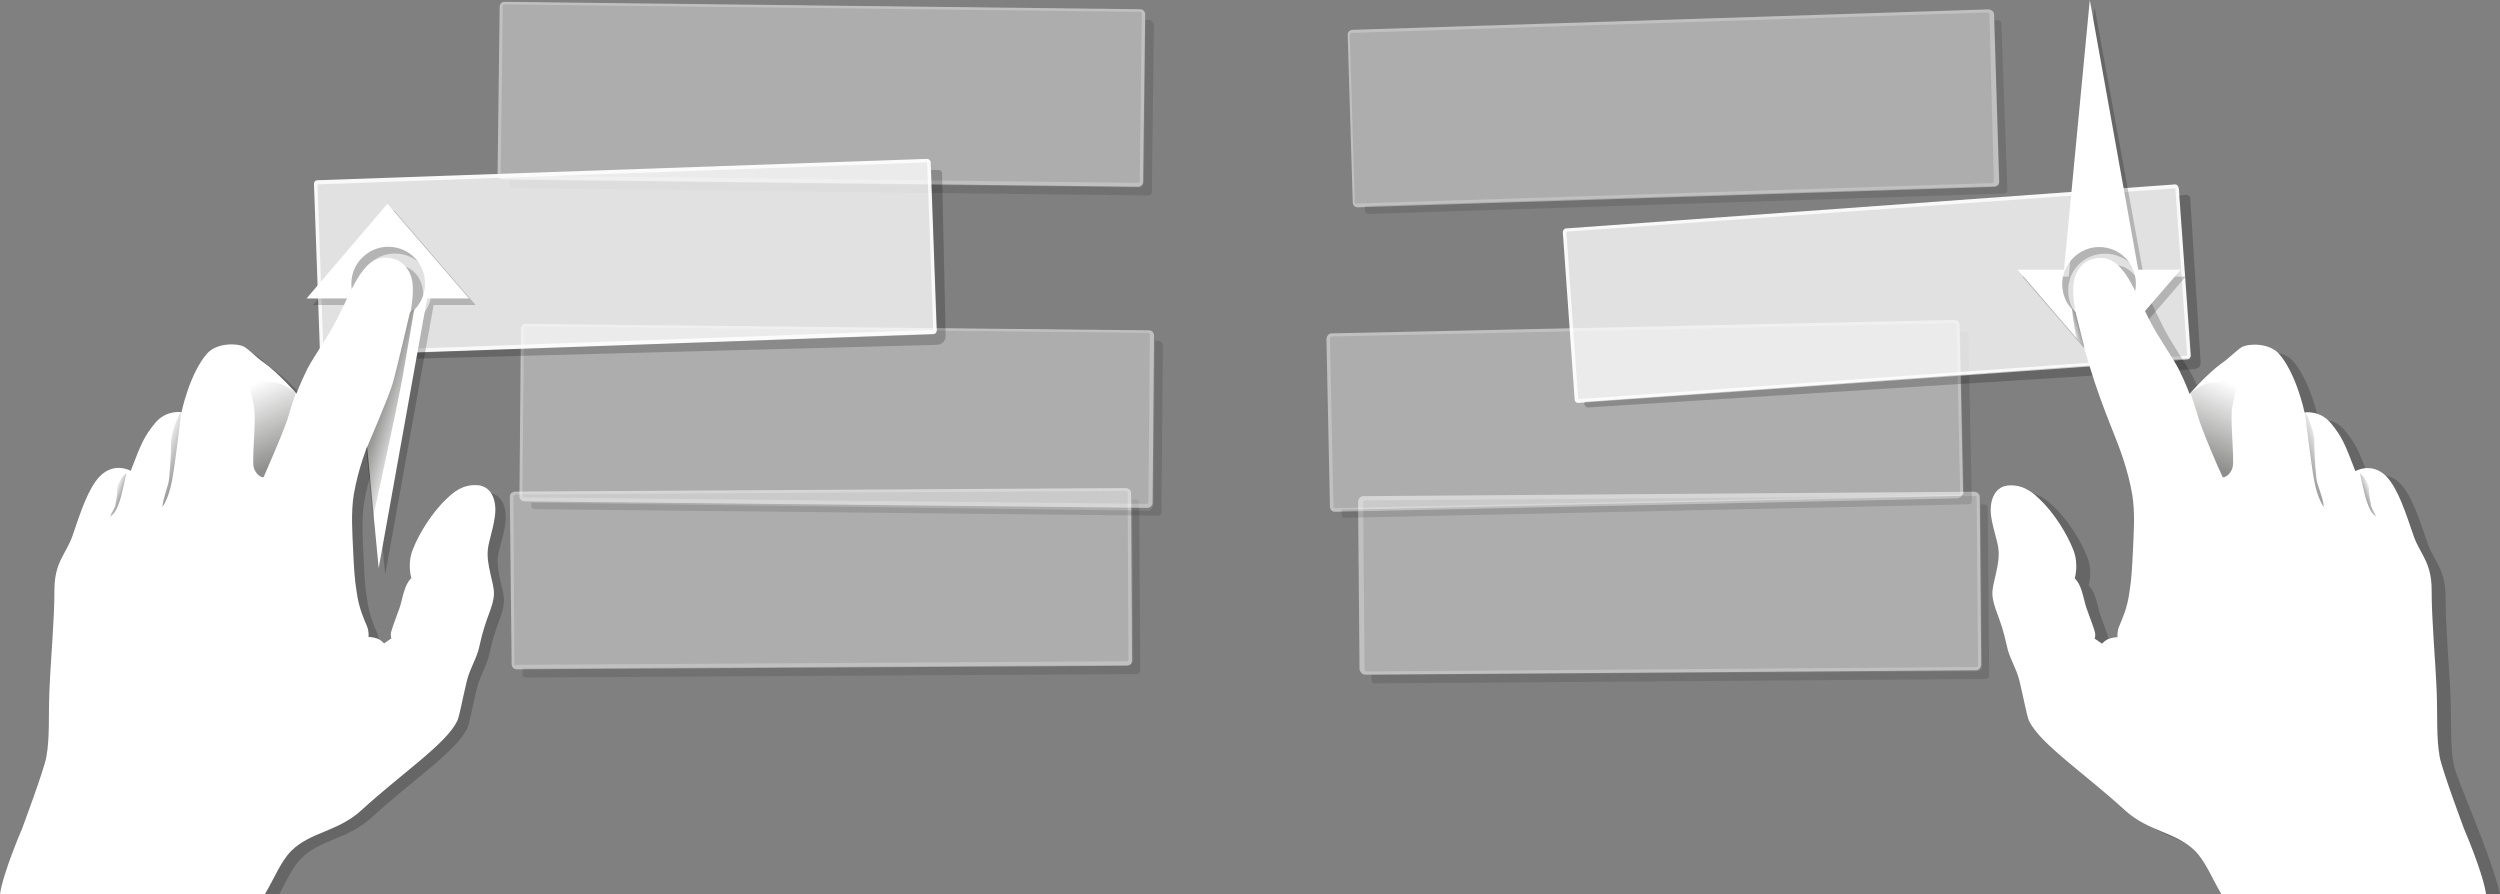 <?xml version="1.0" encoding="utf-8"?>
<!-- Generator: Adobe Illustrator 18.1.0, SVG Export Plug-In . SVG Version: 6.00 Build 0)  -->
<svg version="1.1" id="Layer_1" xmlns="http://www.w3.org/2000/svg" xmlns:xlink="http://www.w3.org/1999/xlink" x="0px" y="0px"
	 viewBox="0 1175.4 1919.8 686.7" enable-background="new 0 1175.4 1919.8 686.7" xml:space="preserve">
<rect x="0" y="1175.4" width="1919.8" height="686.7" fill="#808080" stroke="none"/>
<g>
	<g opacity="0.5">
		<g opacity="0.7">
			<path fill="#FFFFFF" d="M1520.2,1686c0,1.6-1.1,2.7-2.7,2.7l-468.9,3.4c-1.6,0-2.7-1.1-2.7-2.7l-1.1-128.6c0-1.6,1.1-2.7,2.7-2.7
				l468.9-3.4c1.6,0,2.7,1.1,2.7,2.7L1520.2,1686z"/>
		</g>
		<g>
			<path fill="#FFFFFF" d="M1048.6,1693.5c-2.3,0-3.9-1.6-4.6-3.9l-1.1-128.6c0-2.3,1.6-4.6,3.9-4.6l468.9-3.4
				c2.3,0,4.6,1.6,4.6,3.9l1.1,128.6c0,2.3-1.6,4.6-3.9,4.6L1048.6,1693.5z M1516.8,1556.3l-468.9,3.4c-0.5,0-1.1,0.5-1.1,1.6
				l1.1,128.6c0,0.5,0.5,1.1,1.1,1.1v1.1v-1.1l468.9-3.4c0.5,0,1.1-0.5,1.1-1.6l-1.1-128.6
				C1517.9,1556.9,1517.3,1556.3,1516.8,1556.3z"/>
		</g>
	</g>
	<path opacity="0.12" enable-background="new    " d="M1526.4,1565.4c0-1.6-1.1-2.7-2.7-2.7h-2.7l1.1,123.6c0,2.3-1.6,4.6-3.9,4.6
		l-465,2.7v3.9c0,1.6,1.1,2.7,2.7,2.7l468.9-3.4c1.6,0,2.7-1.1,2.7-2.7L1526.4,1565.4z"/>
</g>
<g>
	<g opacity="0.5">
		<g opacity="0.7">
			<path fill="#FFFFFF" d="M868.4,1682.4c0,1.6-1.1,2.7-3,2.7l-468.7,2.7c-1.6,0-2.7-1.1-2.7-3l-0.7-128.2c0-1.6,1.1-2.7,3-2.7
				l468.7-2.7c1.6,0,2.7,1.1,2.7,3L868.4,1682.4z"/>
		</g>
		<g>
			<path fill="#FFFFFF" d="M396.8,1689.4c-2.3,0-3.9-1.8-3.9-4.1l-1.4-128.6c0-1.1,0.7-2.3,1.1-2.7c0.7-0.5,1.8-1.1,3-1.1l468.7-2.7
				l0,0c2.3,0,4.6,1.8,4.3,4.1l0.7,128.6c0,1.1-0.7,2.3-1.1,2.7c-0.7,0.5-1.8,1.1-3,1.1L396.8,1689.4z M864.8,1552.4l-468.7,2.7
				c-0.5,0-0.5,0-1.1,0.5c0,0-0.7,0.5-0.7,1.1l0.7,128.6c0,0.5,0.5,1.1,1.1,1.1v1.1v-1.6l468.7-2.7c0.5,0,0.5,0,1.1-0.5
				c0,0,0.7-0.5,0.7-1.1l-0.7-128.6C865.9,1553.1,865.5,1552.4,864.8,1552.4z"/>
		</g>
	</g>
	<path opacity="0.12" enable-background="new    " d="M874.8,1561.7c0-1.6-1.1-3-2.7-3h-2.7l0.9,123.6c0,1.1-0.7,2.3-1.1,2.7
		c-0.7,0.5-1.8,1.1-3,1.1l-464.8,2.7l-0.2,3.9c0,1.6,1.1,3,2.7,3l468.7-2.7c1.6,0,3-1.1,3-2.7L874.8,1561.7z"/>
</g>
<g>
	<g opacity="0.5">
		<g opacity="0.7">
			<path fill="#FFFFFF" d="M884.2,1560.8c0,1.6-1.1,2.7-2.7,2.7l-478.5-5c-1.6,0-2.7-1.1-2.7-2.7l1.1-128.6c0-1.6,1.1-2.7,2.7-2.7
				l478.5,5c1.6,0,2.7,1.1,2.7,2.7L884.2,1560.8z"/>
		</g>
		<g>
			<path fill="#FFFFFF" d="M881.2,1565.4L881.2,1565.4l-478.5-5c-1.1,0-2.3-0.5-2.7-1.1c-0.5-0.5-1.1-1.6-1.1-2.7l1.1-128.6
				c0-2.3,1.6-3.9,3.9-3.9l478.5,5c1.1,0,2.3,0.5,2.7,1.1c0.5,0.5,1.1,1.6,1.1,2.7l-1.1,128.6
				C885.3,1563.1,883.5,1565.4,881.2,1565.4z M403.9,1426c-0.5,0-1.6,0.5-1.6,1.1l-1.1,128.6c0,0.5,0.5,1.6,1.1,1.6l478.5,5v1.1
				v-1.1c0.5,0,1.1-0.5,1.1-1.1l1.1-128.6c0-0.5-0.5-1.6-1.1-1.6L403.9,1426L403.9,1426z"/>
		</g>
	</g>
	<path opacity="0.12" enable-background="new    " d="M889.6,1437.2h-2.7l-1.1,124.7c0,2.3-1.6,5.7-3.9,5.7l0,0l-473.9-6.2v2.3
		c0,1.6,1.1,2.7,2.7,2.7l478.5,5c1.6,0,2.7-1.1,2.7-2.7l1.1-128.6C892.6,1439,891.5,1437.2,889.6,1437.2z"/>
</g>
<g>
	<g opacity="0.5">
		<g opacity="0.7">
			<path fill="#FFFFFF" d="M876.9,1314.3c0,1.6-1.1,2.7-2.7,2.7l-488-5.7c-1.6,0-2.7-1.1-2.7-2.7L385,1180c0-1.6,1.1-2.7,2.7-2.7
				l488,5.7c1.6,0,2.7,1.1,2.7,2.7L876.9,1314.3z"/>
		</g>
		<g>
			<path fill="#FFFFFF" d="M873.9,1318.8L873.9,1318.8l-488-5.7c-1.1,0-2.3-0.5-2.7-1.1c-0.5-0.5-1.1-1.6-1.1-2.7l1.6-128.6
				c0-2.3,1.6-3.9,3.9-3.9l488,5.7c1.1,0,2.3,0.5,2.7,1.1c0.5,0.5,1.1,1.6,1.1,2.7l-1.6,128.6C877.8,1317,876.2,1318.8,873.9,1318.8
				z M387.7,1178.8c-0.5,0-1.6,0.5-1.6,1.1l-1.6,128.6c0,0.5,0,0.5,0.5,1.1c0,0,0.5,0.5,1.1,0.5l488,5.7v1.1v-1.1
				c0.5,0,1.1-0.5,1.1-1.1l1.6-128.6c0-0.5,0-0.5-0.5-1.1c0,0-0.5-0.5-1.1-0.5L387.7,1178.8L387.7,1178.8z"/>
		</g>
	</g>
	<path opacity="0.12" enable-background="new    " d="M882.3,1190.7h-2.7l-1.1,124.1c0,2.3-1.6,4.6-3.9,4.6l0,0l-483.5-5.7v3.4
		c0,1.6,1.1,2.7,2.7,2.7l488,5.7c1.6,0,2.7-1.1,2.7-2.7l1.6-128.6C885.3,1192.5,884.2,1190.7,882.3,1190.7z"/>
</g>
<g>
	<g opacity="0.95">
		<g opacity="0.8">
			<path fill="#FFFFFF" d="M248.4,1446.8c-0.5,0-1.1-0.5-1.1-1.1l-4.6-128.6c0-0.5,0-0.5,0.5-1.1c0,0,0.5-0.5,1.1-0.5l468.2-16.4
				c0.5,0,1.6,0.5,1.6,1.1l4.6,128.6c0,0.5-0.5,1.6-1.1,1.6L248.4,1446.8z"/>
		</g>
		<g>
			<path fill="#FFFFFF" d="M712,1300.1L712,1300.1l4.6,128.6l-468.2,16.9l-4.6-128.6L712,1300.1L712,1300.1 M712,1297.4L712,1297.4
				l-468.2,16.4c-1.6,0-2.7,1.1-2.7,2.7l4.6,129.3c0,1.6,1.1,2.7,2.7,2.7l0,0l468.2-16.4c1.6,0,2.7-1.1,2.7-2.7l-4.6-128.6
				C715,1298.6,713.1,1297.4,712,1297.4L712,1297.4z"/>
		</g>
	</g>
	<path opacity="0.2" enable-background="new    " d="M723.4,1308.6c0-1.6-1.1-2.7-2.7-2.7H715l4.6,122.5c0,1.6-1.1,3.4-2.7,3.4
		l-464.3,16.9v1.1c0,1.6,1.1,2.7,2.7,2.7l464.1-12.3c4,0,6.8-3.2,6.8-6.9L723.4,1308.6z"/>
</g>
<g id="_x36__3_">
	<path opacity="0.2" enable-background="new    " d="M382.4,1602.5c-1.6,12.3,5,26.5,4.6,34.9c-0.5,10.7-6.2,16.9-11.2,40.1
		c-1.6,8.4-7.3,16.9-9.6,26.5c-3.4,14.1-5.7,27.1-7.3,30.6c-8.4,17.6-42.4,40.1-73.9,68.9c-18,16.4-39,16.4-53.6,31
		c-6.8,6.8-11.2,16.9-16.9,27.6H8c8-33.8,32.6-85.7,35.6-99.9c2.7-14.6,1.6-32.2,2.3-49.7c1.1-27.1,3.9-54.7,3.9-78.5
		c0-21,8.4-27.1,13.5-40.6c6.8-19.8,12.3-37.2,21.4-46.8c11.2-11.2,23.7-3.9,23.7-3.9c8-21,10.3-26.5,18.7-36.7
		c8.4-10.3,20.3-8.4,20.3-8.4s6.2-29.9,19.8-45.2c7.3-8,22.6-8,28.3-5c3.9,2.3,9.6,8.4,15.3,12.3c11.2,8,24.9,23.7,24.9,23.7
		s2.3-6.8,8.4-19.2c5.7-10.7,15.7-24.2,22.6-37.9c13-24.9,21-53.1,44-46.3c6.2,1.6,13,8.4,14.1,18.7c1.6,15.7-5,39.5-13,65.5
		c-3.9,13-10.3,30.6-15.7,44c-7.3,18-13,33.3-16.4,52.5c-2.3,14.1-1.1,29.9-0.5,43.3c0.5,11.2,1.1,22.6,2.7,31.7
		c1.6,12.3,5.7,21,8,26.5c1.6,3.9,1.1,8,1.1,8s2.7,0,6.2,1.1c3.4,1.1,5.7,3.9,5.7,3.9l5.7-3.9c0,0-1.1-2.3,0-5.7
		c1.1-3.9,3.4-9.6,6.2-17.6c1.1-2.7,2.3-9.1,3.4-12.3c2.3-8,5.7-10.7,5.7-10.7s-3.4-10.7,1.1-21.9c4.6-11.9,14.6-28.3,26-39
		c9.1-9.1,16.9-11.2,24.9-10.3c10.3,1.6,14.1,13,11.9,25.3C386.6,1587.3,383.1,1597.5,382.4,1602.5z"/>
	<g id="Color_37_">
		<path opacity="0.2" enable-background="new    " d="M240.4,1409.6h35.6l19.8,207.1l37.2-207.1h32.2l-62.7-72.7L240.4,1409.6z
			 M274.8,1398.4c0-15.7,13-28.3,28.3-28.3c15.7,0,28.3,12.3,28.3,28.3c0,15.7-12.3,28.3-28.3,28.3
			C287.8,1427.2,274.8,1414.2,274.8,1398.4z"/>
		<path fill="#FFFFFF" d="M374.7,1596.8c-1.6,12.3,5,26.5,4.6,34.9c-0.5,10.7-6.2,16.9-11.2,40.1c-1.6,8.4-7.3,16.9-9.6,26.5
			c-3.4,14.1-5.7,27.1-7.3,30.6c-8.4,17.6-42.4,40.1-73.9,68.9c-18,16.4-39,16.4-53.6,31c-8,8-13,21-20.3,33.3H0
			c2.3-16.4,16.9-50.2,16.9-50.2s16.9-45.2,18.7-55.2c2.7-14.6,1.6-32.2,2.3-49.7c1.1-27.1,3.9-54.7,3.9-78.5
			c0-21,8.4-27.1,13.5-40.6c6.8-19.8,12.3-37.2,21.4-46.8c11.4-11.4,23.7-4.1,23.7-4.1c8-21,10.3-26.5,18.7-36.7
			c8.4-10.3,20.3-8.4,20.3-8.4s6.2-29.9,19.8-45.2c7.3-8,22.6-8,28.3-5c3.9,2.3,9.6,8.4,15.3,12.3c11.2,8,24.9,23.7,24.9,23.7
			s2.3-6.8,8.4-19.2c5.7-10.7,15.7-24.2,22.6-37.9c13-24.9,21-53.1,44-46.3c6.2,1.6,13,8.4,14.1,18.7c1.6,15.7-5,39.5-13,65.5
			c-3.9,13-10.3,30.6-15.7,44c-7.3,18-13,33.3-16.4,52.5c-2.3,14.1-1.1,29.9-0.5,43.3c0.5,11.2,1.1,22.6,2.7,31.7
			c1.6,12.3,5.7,21,8,26.5c1.6,3.9,1.1,8,1.1,8s2.7,0,6.2,1.1c3.4,1.1,5.7,3.9,5.7,3.9l5.7-3.9c0,0-1.1-2.3,0-5.7
			c1.1-3.9,3.4-9.6,6.2-17.6c1.1-2.7,2.3-9.1,3.4-12.3c2.3-8,5.7-10.7,5.7-10.7s-3.4-10.7,1.1-21.9c4.6-11.9,14.6-28.3,26-39
			c9.1-9.1,16.9-11.2,24.9-10.3c10.3,1.6,14.1,13,11.9,25.3C378.6,1581.8,375.2,1591.8,374.7,1596.8z"/>
		<path fill="#FFFFFF" d="M235.4,1404.6h35.6l19.8,207.1l37.2-207.1h32.2l-62.7-72.7L235.4,1404.6z M269.8,1393.2
			c0-15.7,13-28.3,28.3-28.3c15.7,0,28.3,12.3,28.3,28.3c0,15.7-12.3,28.3-28.3,28.3C282.1,1422.2,269.8,1409.2,269.8,1393.2z"/>
	</g>
	<g id="Shadows_37_">
		
			<linearGradient id="SVGID_1_" gradientUnits="userSpaceOnUse" x1="1018.223" y1="805.231" x2="1013.589" y2="815.515" gradientTransform="matrix(-5.642 0 0 5.642 5939.723 -3073.122)">
			<stop  offset="0" style="stop-color:#1D1D1B;stop-opacity:0"/>
			<stop  offset="1" style="stop-color:#1D1D1B"/>
		</linearGradient>
		<path opacity="0.5" fill="url(#SVGID_1_)" enable-background="new    " d="M202.5,1541.7c-0.5,1.1-7.3-1.6-8-9.6
			c-0.5-11.2,2.3-36,0.5-44.5c-2.3-12.3-7.3-27.1-3.9-29.4c2.7,8,12.3,10.7,16.9,10.7c10.7,0,19.2,8.4,19.2,8.4s-1.6,3.9-5,15.3
			C219.4,1503.8,204.3,1537.1,202.5,1541.7z"/>
		
			<linearGradient id="SVGID_2_" gradientUnits="userSpaceOnUse" x1="1031.353" y1="814.701" x2="1027.724" y2="816.136" gradientTransform="matrix(-5.642 0 0 5.642 5939.723 -3073.122)">
			<stop  offset="0" style="stop-color:#1D1D1B;stop-opacity:0"/>
			<stop  offset="1" style="stop-color:#1D1D1B"/>
		</linearGradient>
		<path opacity="0.5" fill="url(#SVGID_2_)" enable-background="new    " d="M124.7,1564.7c0,0,4.6-5.7,7.3-19.8
			c2.7-14.1,7.3-53.6,7.3-53.6s-3.9,5-6.8,16.4c-2.3,9.1,0,7.3-2.7,35.6C129.3,1548.5,125.2,1557.4,124.7,1564.7z"/>
		
			<linearGradient id="SVGID_3_" gradientUnits="userSpaceOnUse" x1="1037.38" y1="820.102" x2="1036.01" y2="820.644" gradientTransform="matrix(-5.642 0 0 5.642 5939.723 -3073.122)">
			<stop  offset="0" style="stop-color:#1D1D1B;stop-opacity:0"/>
			<stop  offset="1" style="stop-color:#1D1D1B"/>
		</linearGradient>
		<path opacity="0.5" fill="url(#SVGID_3_)" enable-background="new    " d="M84.6,1572.2c0,0,3.9-2.3,6.2-9.1
			c2.7-6.2,6.2-24.2,6.2-24.2s-3.4,2.3-5.7,7.3c-2.3,3.9,0,3.4-2.7,16.4C89.2,1564.2,85.3,1568.8,84.6,1572.2z"/>
		
			<linearGradient id="SVGID_4_" gradientUnits="userSpaceOnUse" x1="1001.348" y1="808.646" x2="996.74" y2="810.011" gradientTransform="matrix(-5.642 0 0 5.642 5939.723 -3073.122)">
			<stop  offset="0" style="stop-color:#1D1D1B"/>
			<stop  offset="1" style="stop-color:#1D1D1B;stop-opacity:0"/>
		</linearGradient>
		<path opacity="0.5" fill="url(#SVGID_4_)" enable-background="new    " d="M314.7,1415.8c0,0-10.3,44.5-13.5,55.2
			c-3.4,10.7-19.8,49-19.8,49l5,53.1c0,0,18-81.9,22.6-107.2c3.9-21.9,9.1-53.1,9.1-53.1L314.7,1415.8z"/>
	</g>
</g>
<g>
	<g opacity="0.5">
		<g opacity="0.7">
			<path fill="#FFFFFF" d="M1533,1314.7c0,1.6-1.1,2.7-2.7,2.7l-488,15.7c-1.6,0-2.7-1.1-2.7-2.7l-3.9-128.6c0-1.6,1.1-2.7,2.7-2.7
				l488-15.7c1.6,0,2.7,1.1,2.7,2.7L1533,1314.7z"/>
		</g>
		<g>
			<path fill="#FFFFFF" d="M1042.7,1334.6c-2.3,0-3.9-1.6-3.9-3.9l-3.9-128.6c0-1.1,0.5-2.3,1.1-2.7c0.5-0.5,1.6-1.1,2.7-1.1
				l488-15.7l0,0c2.3,0,4.6,1.6,4.6,3.9l3.9,128.6c0,1.1-0.5,2.3-1.1,2.7c-0.5,0.5-1.6,1.1-2.7,1.1L1042.7,1334.6z M1526.1,1185
				l-488,15.7c-0.5,0-0.5,0-1.1,0.5c0,0-0.5,0.5-0.5,1.1l3.9,128.6c0,0.5,0.5,1.1,1.1,1.1v1.1v-1.4l488-15.7c0.5,0,0.5,0,1.1-0.5
				c0,0,0.5-0.5,0.5-1.1l-3.4-128.2C1527.7,1185.7,1527.3,1185,1526.1,1185z"/>
		</g>
	</g>
	<path opacity="0.12" enable-background="new    " d="M1536.9,1193.6c0-1.6-1.1-2.7-2.7-2.7h-2.7l3.9,123.6c0,1.1-0.5,2.3-1.1,2.7
		c-0.5,0.5-1.6,1.1-2.7,1.1l-483.5,15.3v3.4c0,1.6,1.1,2.7,2.7,2.7l488-15.7c1.6,0,2.7-1.1,2.7-2.7L1536.9,1193.6z"/>
</g>
<g>
	<g opacity="0.5">
		<g opacity="0.7">
			<path fill="#FFFFFF" d="M1505.9,1553.5c0,1.6-1.1,2.7-2.7,2.7l-478.5,10.3c-1.6,0-2.7-1.1-2.7-2.7l-2.7-128.6
				c0-1.6,1.1-2.7,2.7-2.7l478.5-10.3c1.6,0,2.7,1.1,2.7,2.7L1505.9,1553.5z"/>
		</g>
		<g>
			<path fill="#FFFFFF" d="M1503.6,1558.1L1503.6,1558.1l-478.5,10.3c-1.1,0-2.3-0.5-2.7-1.1c-0.5-0.5-1.1-1.6-1.1-2.7l-2.7-128.6
				c0-2.3,1.6-4.6,3.9-4.6l478.5-10.3c1.1,0,2.3,0.5,2.7,1.1c0.5,0.5,1.1,1.6,1.1,2.7l2.7,128.6
				C1507.4,1555.8,1505.9,1557.4,1503.6,1558.1z M1022.4,1433.8c-0.5,0-1.1,0.5-1.1,1.6l2.7,128.6c0,0.5,0,0.5,0.5,1.1
				c0,0,0.5,0.5,1.1,0.5l478.5-10.3v1.1v-1.1c0.5,0,1.1-0.5,1.1-1.6l-2.7-128.6c0-0.5,0-0.5-0.5-1.1c0,0-0.5-0.5-1.1-0.5
				L1022.4,1433.8L1022.4,1433.8z"/>
		</g>
	</g>
	<path opacity="0.12" enable-background="new    " d="M1508.1,1429.9h-2.7l2.7,122.9c0,2.3-1.6,3.4-3.9,3.4l0,0l-473.9,10.7v3.4
		c0,1.6,1.1,3.4,2.7,2.7l478.5-10.3c1.6,0,2.7-1.1,2.7-2.7l-2.7-128.6C1510.9,1431.1,1509.3,1429.9,1508.1,1429.9z"/>
</g>
<g>
	<g opacity="0.95">
		<g opacity="0.8">
			<path fill="#FFFFFF" d="M1211.9,1483.5c-0.5,0-1.1-0.5-1.1-1.1l-9.1-128.6c0-0.5,0.5-1.6,1.1-1.6l467.7-33.3
				c0.5,0,1.6,0.5,1.6,1.1l9.1,128.6c0,0.5-0.5,1.6-1.1,1.6L1211.9,1483.5z"/>
		</g>
		<g>
			<path fill="#FFFFFF" d="M1670.5,1320L1670.5,1320l9.1,128.6l-467.7,33.3l-9.1-128.6L1670.5,1320 M1670.5,1317
				C1670.5,1317,1670.1,1317,1670.5,1317l-467.7,33.8c-1.6,0-2.7,1.6-2.7,2.7l9.1,128.6c0,1.6,1.1,2.7,2.7,2.7l0,0l467.7-33.3
				c1.6,0,2.7-1.6,2.7-2.7l-9.1-128.6C1672.8,1318.2,1671.6,1317,1670.5,1317L1670.5,1317z"/>
		</g>
	</g>
	<path opacity="0.2" enable-background="new    " d="M1681.9,1327.7c0-1.6-1.6-2.7-2.7-2.7l-5.7,0.5l9.1,122.5
		c0,1.6-1.1,2.7-2.7,2.7l-463.2,33.3v1.6c0,1.6,1.6,2.7,2.7,2.7l465.6-29.4c3.7-0.7,4.9-2.2,4.9-5.5L1681.9,1327.7z"/>
</g>
<g id="_x36__4_">
	<path opacity="0.2" enable-background="new    " d="M1546,1602.5c1.6,12.3-5,26.5-4.6,34.9c0.5,10.7,6.2,16.9,11.2,40.1
		c1.6,8.4,7.3,16.9,9.6,26.5c3.4,14.1,5.7,27.1,7.3,30.6c8.4,17.6,42.4,40.1,73.9,68.9c18,16.4,39,16.4,53.6,31
		c6.8,6.8,11.2,16.9,16.9,27.6h205.9c-8-33.8-32.6-85.7-35.6-99.9c-2.7-14.6-1.6-32.2-2.3-49.7c-1.1-27.1-3.9-54.7-3.9-78.5
		c0-21-8.4-27.1-13.5-40.6c-6.8-19.8-12.3-37.2-21.4-46.8c-11.2-11.2-23.7-3.9-23.7-3.9c-8-21-10.3-26.5-18.7-36.7
		c-8.4-10.3-20.3-8.4-20.3-8.4s-6.2-29.9-19.8-45.2c-7.3-8-22.6-8-28.3-5c-3.9,2.3-9.6,8.4-15.3,12.3c-11.2,8-24.9,23.7-24.9,23.7
		s-2.3-6.8-8.4-19.2c-5.7-10.7-15.7-24.2-22.6-37.9c-13-24.9-21-53.1-44-46.3c-6.2,1.6-13,8.4-14.1,18.7c-1.6,15.7,5,39.5,13,65.5
		c3.9,13,10.3,30.6,15.7,44c7.3,18,13,33.3,16.4,52.5c2.3,14.1,1.1,29.9,0.5,43.3c-0.5,11.2-1.1,22.6-2.7,31.7
		c-1.6,12.3-5.7,21-8,26.5c-1.6,3.9-1.1,8-1.1,8s-2.7,0-6.2,1.1c-3.4,1.1-5.7,3.9-5.7,3.9l-5.7-3.9c0,0,1.1-2.3,0-5.7
		c-1.1-3.9-3.4-9.6-6.2-17.6c-1.1-2.7-2.3-9.1-3.4-12.3c-2.3-8-5.7-10.7-5.7-10.7s3.4-10.7-1.1-21.9c-4.6-11.9-14.6-28.3-26-39
		c-9.1-9.1-16.9-11.2-24.9-10.3c-10.3,1.6-14.1,13-11.9,25.3C1541.4,1587.3,1544.8,1597.5,1546,1602.5z"/>
	<g id="Color_3_">
		<path opacity="0.2" enable-background="new    " d="M1615.8,1460.5l62.7-72.7h-32.2l-37.9-207.1l-19.8,207.1h-35.6L1615.8,1460.5z
			 M1616.5,1370.2c15.7,0,28.3,12.3,28.3,28.3c0,15.7-12.3,28.3-28.3,28.3c-15.7,0-28.3-12.3-28.3-28.3
			C1588.2,1382.5,1600.7,1370.2,1616.5,1370.2z"/>
		<path fill="#FFFFFF" d="M1611.9,1455.2l62.7-72.7H1642l-37.2-207.1l-19.8,207.1h-35.6L1611.9,1455.2z M1611.9,1365.1
			c15.7,0,28.3,12.3,28.3,28.3c0,15.7-12.3,28.3-28.3,28.3s-28.3-12.3-28.3-28.3C1583.6,1378.1,1596.6,1365.1,1611.9,1365.1z"/>
		<path fill="#FFFFFF" d="M1534.6,1596.8c1.6,12.3-5,26.5-4.6,34.9c0.5,10.7,6.2,16.9,11.2,40.1c1.6,8.4,7.3,16.9,9.6,26.5
			c3.4,14.1,5.7,27.1,7.3,30.6c8.4,17.6,42.4,40.1,73.9,68.9c18,16.4,39,16.4,53.6,31c8,8,13,21,20.3,33.3h203.2
			c-2.3-16.4-16.9-50.2-16.9-50.2s-16.9-45.2-18.7-55.2c-2.7-14.6-1.6-32.2-2.3-49.7c-1.1-27.1-3.9-54.7-3.9-78.5
			c0-21-8.4-27.1-13.5-40.6c-6.8-19.8-12.3-37.2-21.4-46.8c-11.2-11.2-23.7-3.9-23.7-3.9c-8-21-10.3-26.5-18.7-36.7
			c-8.4-10.3-20.3-8.4-20.3-8.4s-6.2-29.9-19.8-45.2c-7.3-8-22.6-8-28.3-5c-3.9,2.3-9.6,8.4-15.3,12.3c-11.2,8-24.9,23.7-24.9,23.7
			s-2.3-6.8-8.4-19.2c-5.7-10.7-15.7-24.2-22.6-37.9c-13-24.9-21-53.1-44-46.3c-6.2,1.6-13,8.4-14.1,18.7c-1.6,15.7,5,39.5,13,65.5
			c3.9,13,10.3,30.6,15.7,44c7.3,18,13,33.3,16.4,52.5c2.3,14.1,1.1,29.9,0.5,43.3c-0.5,11.2-1.1,22.6-2.7,31.7
			c-1.6,12.3-5.7,21-8,26.5c-1.6,3.9-1.1,8-1.1,8s-2.7,0-6.2,1.1c-3.4,1.1-5.7,3.9-5.7,3.9l-5.7-3.9c0,0,1.1-2.3,0-5.7
			c-1.1-3.9-3.4-9.6-6.2-17.6c-1.1-2.7-2.3-9.1-3.4-12.3c-2.3-8-5.7-10.7-5.7-10.7s3.4-10.7-1.1-21.9c-4.6-11.9-14.6-28.3-26-39
			c-9.1-9.1-16.9-11.2-24.9-10.3c-10.3,1.6-14.1,13-11.9,25.3C1530.7,1581.8,1534.1,1591.8,1534.6,1596.8z"/>
	</g>
	<g id="Shadows_3_">
		
			<linearGradient id="SVGID_5_" gradientUnits="userSpaceOnUse" x1="303.865" y1="805.246" x2="299.23" y2="815.53" gradientTransform="matrix(5.642 0 0 5.642 6.103516e-05 -3073.122)">
			<stop  offset="0" style="stop-color:#1D1D1B;stop-opacity:0"/>
			<stop  offset="1" style="stop-color:#1D1D1B"/>
		</linearGradient>
		<path opacity="0.5" fill="url(#SVGID_5_)" enable-background="new    " d="M1706.8,1541.7c0.5,1.1,7.3-1.6,8-9.6
			c0.5-11.2-2.3-36-0.5-44.5c2.3-12.3,7.3-27.1,3.9-29.4c-2.7,8-12.3,10.7-16.9,10.7c-10.7,0-19.2,8.4-19.2,8.4s1.6,3.9,5,15.3
			C1689.9,1503.8,1704.5,1537.1,1706.8,1541.7z"/>
		
			<linearGradient id="SVGID_6_" gradientUnits="userSpaceOnUse" x1="316.966" y1="814.715" x2="313.337" y2="816.15" gradientTransform="matrix(5.642 0 0 5.642 6.103516e-05 -3073.122)">
			<stop  offset="0" style="stop-color:#1D1D1B;stop-opacity:0"/>
			<stop  offset="1" style="stop-color:#1D1D1B"/>
		</linearGradient>
		<path opacity="0.5" fill="url(#SVGID_6_)" enable-background="new    " d="M1784.5,1564.7c0,0-4.6-5.7-7.3-19.8
			c-2.7-14.1-7.3-53.6-7.3-53.6s3.4,5,6.2,15.7c2.3,9.1,0,7.3,2.7,35.6C1779.5,1548.5,1784.1,1557.4,1784.5,1564.7z"/>
		
			<linearGradient id="SVGID_7_" gradientUnits="userSpaceOnUse" x1="322.993" y1="820.116" x2="321.623" y2="820.658" gradientTransform="matrix(5.642 0 0 5.642 6.103516e-05 -3073.122)">
			<stop  offset="0" style="stop-color:#1D1D1B;stop-opacity:0"/>
			<stop  offset="1" style="stop-color:#1D1D1B"/>
		</linearGradient>
		<path opacity="0.5" fill="url(#SVGID_7_)" enable-background="new    " d="M1824.7,1572.2c0,0-3.9-2.3-6.2-9.1
			c-2.7-6.2-6.2-24.2-6.2-24.2s3.4,2.3,5.7,7.3c2.3,3.9,0,3.4,2.7,16.4C1820.1,1564.2,1823.5,1568.8,1824.7,1572.2z"/>
		
			<linearGradient id="SVGID_8_" gradientUnits="userSpaceOnUse" x1="283.155" y1="797.602" x2="281.937" y2="797.963" gradientTransform="matrix(5.642 0 0 5.642 6.103516e-05 -3073.122)">
			<stop  offset="0" style="stop-color:#1D1D1B"/>
			<stop  offset="1" style="stop-color:#1D1D1B;stop-opacity:0"/>
		</linearGradient>
		<path opacity="0.5" fill="url(#SVGID_8_)" enable-background="new    " d="M1593.9,1415.3l6.8,27.1l-6.2-7.3
			c-2.3-10.3-3.4-22.6-3.4-22.6L1593.9,1415.3z"/>
	</g>
</g>
</svg>
